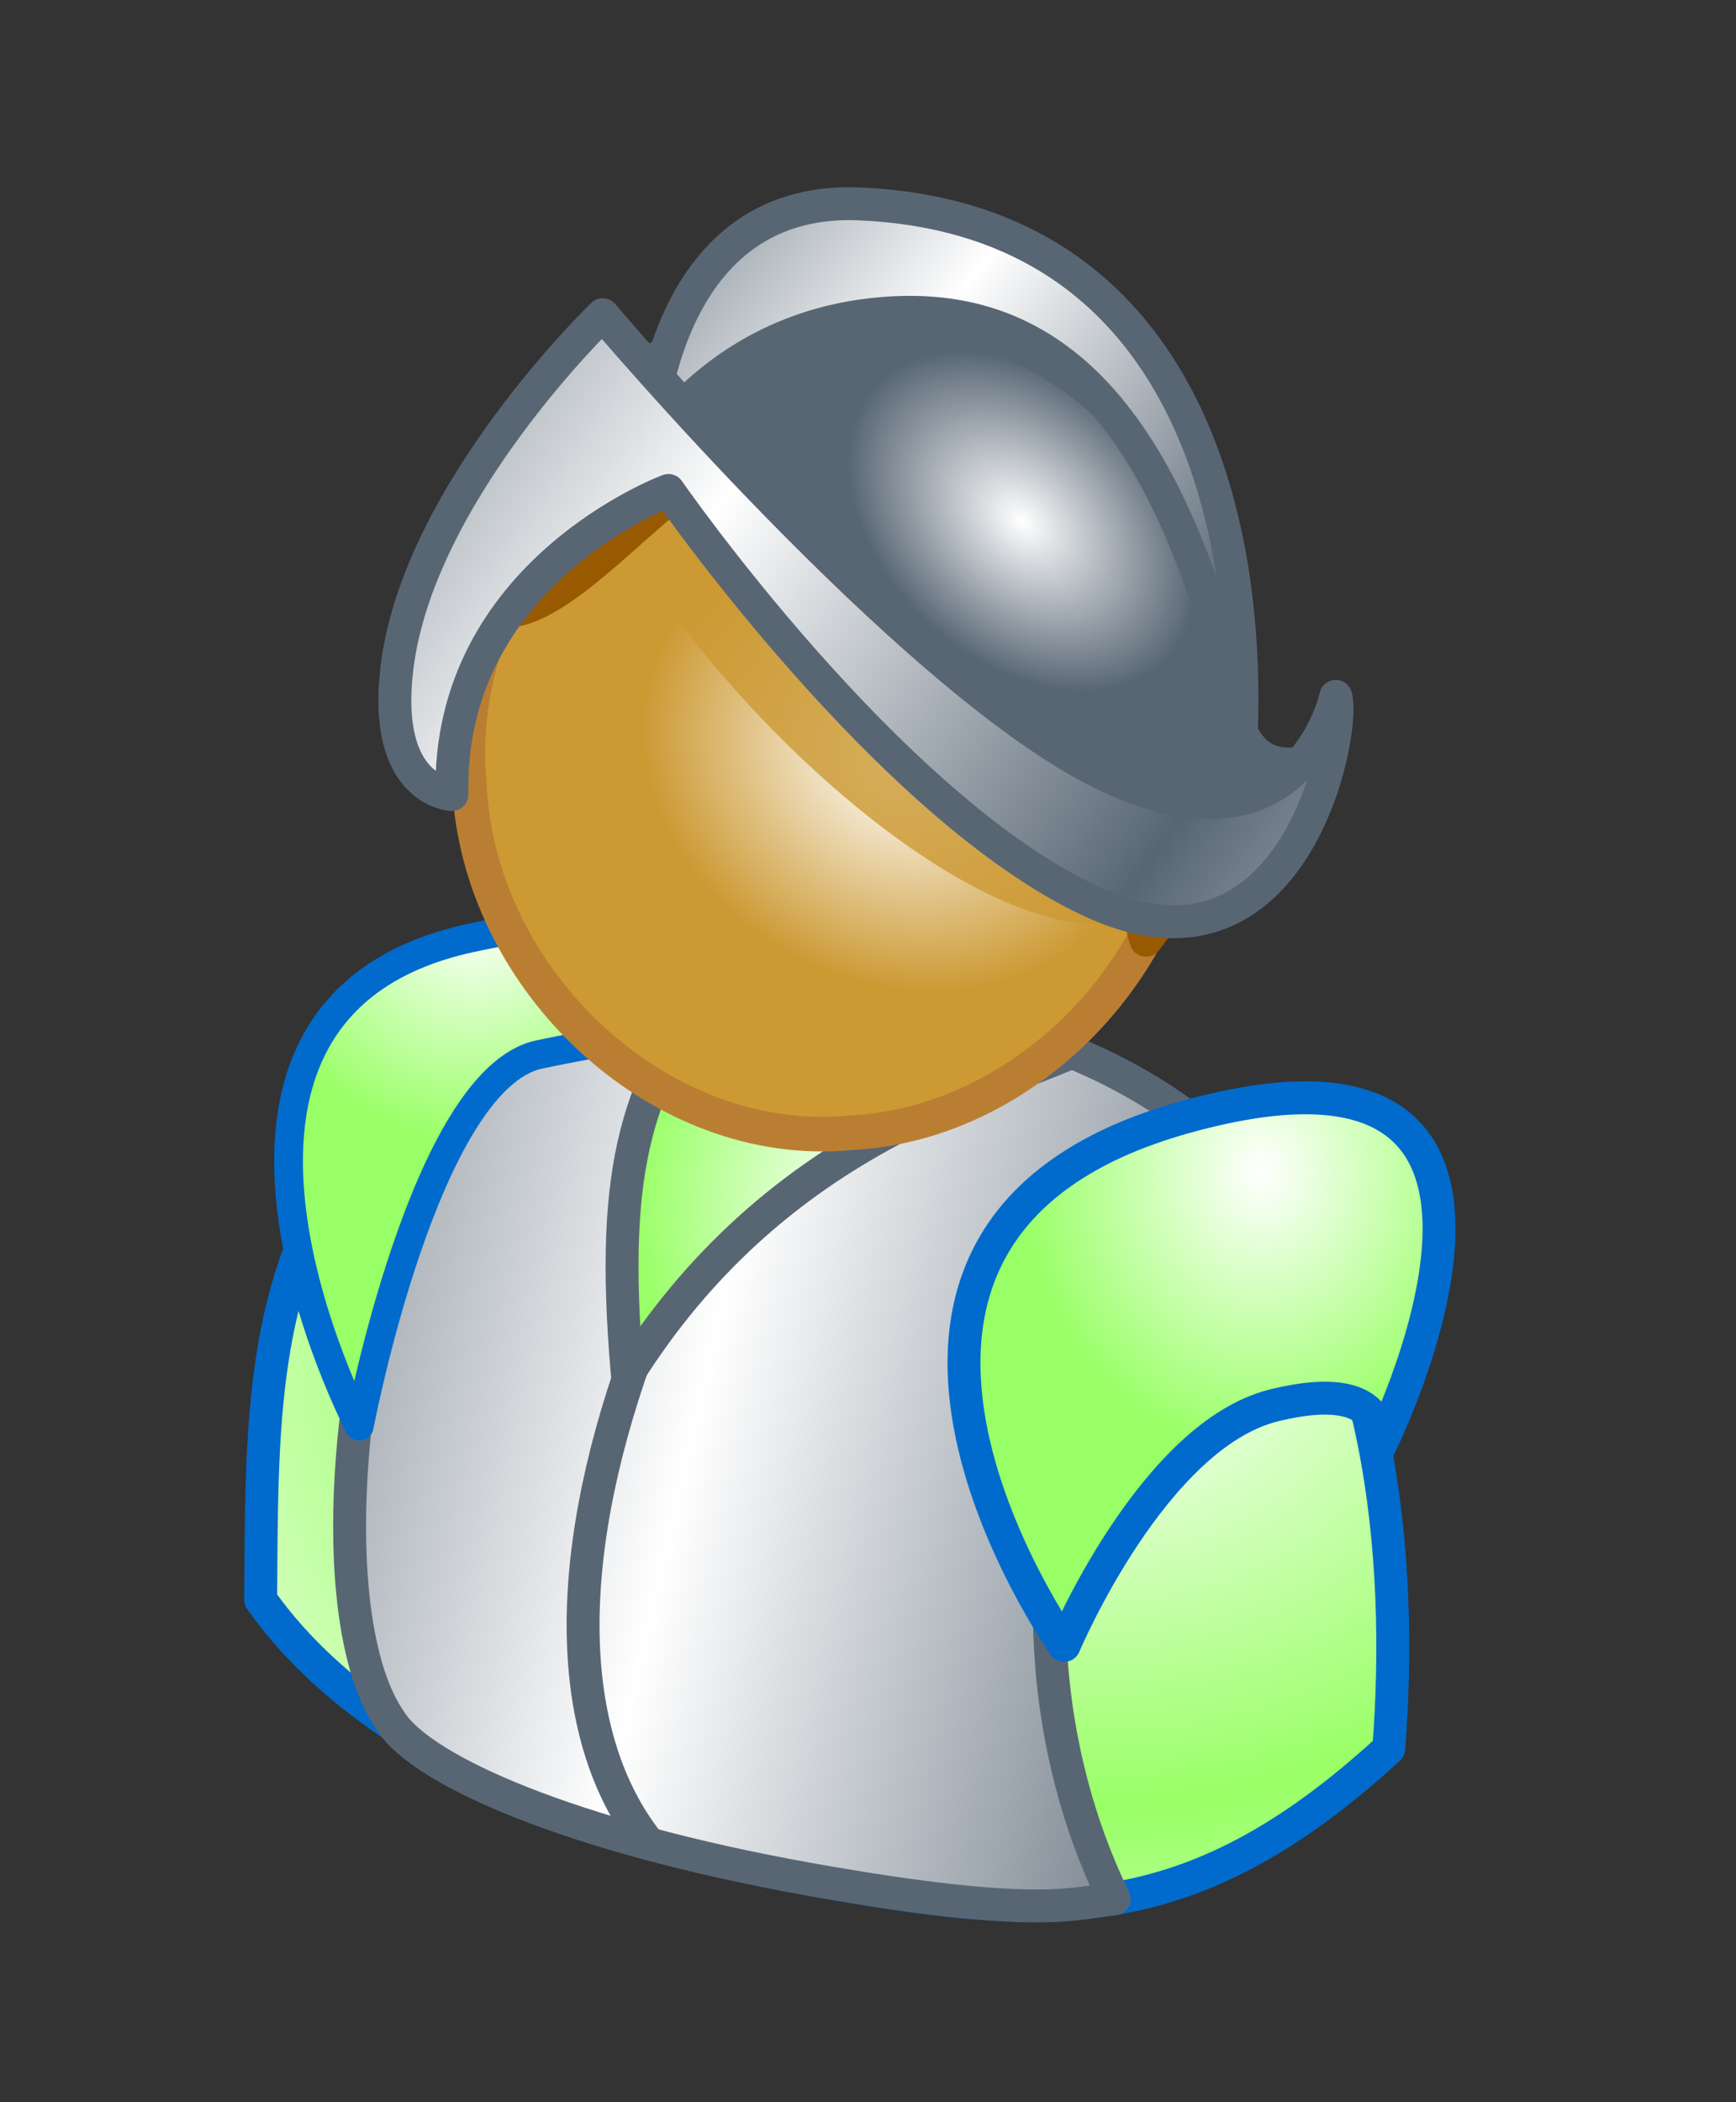 <?xml version="1.0" encoding="UTF-8" standalone="no"?>
<!-- Created with Inkscape (http://www.inkscape.org/) -->

<svg
   xmlns:dc="http://purl.org/dc/elements/1.1/"
   xmlns:cc="http://creativecommons.org/ns#"
   xmlns:rdf="http://www.w3.org/1999/02/22-rdf-syntax-ns#"
   xmlns:svg="http://www.w3.org/2000/svg"
   xmlns="http://www.w3.org/2000/svg"
   xmlns:xlink="http://www.w3.org/1999/xlink"
   xmlns:sodipodi="http://sodipodi.sourceforge.net/DTD/sodipodi-0.dtd"
   xmlns:inkscape="http://www.inkscape.org/namespaces/inkscape"
   version="1.0"
   width="48.85mm"
   height="59.13mm"
   id="svg2299"
   sodipodi:version="0.32"
   inkscape:version="0.91 r13725"
   sodipodi:docname="buddy_conquis.svg"
   inkscape:output_extension="org.inkscape.output.svgz.inkscape"
   inkscape:export-filename="\\Fuj0910p158\svg\buddy\buddy_conquis.png"
   inkscape:export-xdpi="300"
   inkscape:export-ydpi="300">
  <rect width="100%" height="100%" fill="#333333" stroke="none"/>
  <sodipodi:namedview
     inkscape:window-height="573"
     inkscape:window-width="748"
     inkscape:pageshadow="2"
     inkscape:pageopacity="0.0"
     guidetolerance="10.0"
     gridtolerance="10.0"
     objecttolerance="10.0"
     borderopacity="1.0"
     bordercolor="#666666"
     pagecolor="#ffffff"
     id="base"
     inkscape:zoom="2.5447181"
     inkscape:cx="45.685346"
     inkscape:cy="169.06748"
     inkscape:window-x="154"
     inkscape:window-y="203"
     inkscape:current-layer="layer13"
     showgrid="false"
     inkscape:window-maximized="0" />
  <defs
     id="defs2350">
    <linearGradient
       id="linearGradient3291">
      <stop
         id="stop3293"
         offset="0"
         style="stop-color:#ffffff;stop-opacity:1" />
      <stop
         id="stop3295"
         offset="1"
         style="stop-color:#586674;stop-opacity:1;" />
    </linearGradient>
    <linearGradient
       id="linearGradient3385">
      <stop
         id="stop3387"
         offset="0"
         style="stop-color:#ffffff;stop-opacity:1;" />
      <stop
         style="stop-color:#91c0ff;stop-opacity:1;"
         offset="0.2"
         id="stop3401" />
      <stop
         id="stop3389"
         offset="1"
         style="stop-color:#006bcc;stop-opacity:1;" />
    </linearGradient>
    <linearGradient
       id="linearGradient14869">
      <stop
         style="stop-color:#ffffff;stop-opacity:1"
         offset="0"
         id="stop14871" />
      <stop
         style="stop-color:#ffff00;stop-opacity:1"
         offset="0.35"
         id="stop14873" />
      <stop
         style="stop-color:#ffcc00;stop-opacity:1"
         offset="1"
         id="stop14875" />
    </linearGradient>
    <linearGradient
       id="linearGradient14821">
      <stop
         style="stop-color:#ffffff;stop-opacity:1"
         offset="0"
         id="stop14823" />
      <stop
         style="stop-color:#99ff66;stop-opacity:1"
         offset="1"
         id="stop14825" />
    </linearGradient>
    <linearGradient
       id="linearGradient14710">
      <stop
         style="stop-color:#ffcc00;stop-opacity:1"
         offset="0"
         id="stop14712" />
      <stop
         style="stop-color:#ffff00;stop-opacity:1"
         offset="1"
         id="stop14714" />
    </linearGradient>
    <linearGradient
       id="linearGradient4247">
      <stop
         style="stop-color:#ffffff;stop-opacity:1"
         offset="0"
         id="stop4249" />
      <stop
         style="stop-color:#cc9933;stop-opacity:1"
         offset="1"
         id="stop4251" />
    </linearGradient>
    <linearGradient
       id="linearGradient10439">
      <stop
         style="stop-color:#ffffff;stop-opacity:1"
         offset="0"
         id="stop10441" />
      <stop
         style="stop-color:#000000;stop-opacity:1"
         offset="1"
         id="stop10443" />
    </linearGradient>
    <radialGradient
       cx="94.916"
       cy="78.03"
       r="23.433"
       fx="94.916"
       fy="78.03"
       id="radialGradient4253"
       xlink:href="#linearGradient4247"
       gradientUnits="userSpaceOnUse"
       gradientTransform="matrix(1,0,0,0.934,0,5.123)" />
    <filter
       id="filter3329"
       height="2.212"
       y="-0.606"
       width="1.361"
       x="-0.18">
      <feGaussianBlur
         id="feGaussianBlur3331"
         stdDeviation="16.484"
         inkscape:collect="always" />
    </filter>
    <radialGradient
       cx="123.963"
       cy="138.821"
       r="37.266"
       fx="123.963"
       fy="138.821"
       id="radialGradient14827"
       xlink:href="#linearGradient14821"
       gradientUnits="userSpaceOnUse"
       gradientTransform="matrix(0.753,0,0,0.757,30.186,34.969)" />
    <linearGradient
       x1="66.491"
       y1="92.545"
       x2="91.731"
       y2="48.037"
       id="linearGradient14894"
       xlink:href="#linearGradient14710"
       gradientUnits="userSpaceOnUse" />
    <radialGradient
       cx="102.202"
       cy="29.245"
       r="42.034"
       fx="102.202"
       fy="29.245"
       id="radialGradient14896"
       xlink:href="#linearGradient14869"
       gradientUnits="userSpaceOnUse"
       gradientTransform="matrix(1.494,0.534,-0.329,0.92,-37.735,-46.023)" />
    <linearGradient
       x1="73.037"
       y1="151.414"
       x2="94.344"
       y2="88.655"
       id="linearGradient16906"
       xlink:href="#linearGradient10439"
       gradientUnits="userSpaceOnUse" />
    <linearGradient
       inkscape:collect="always"
       xlink:href="#linearGradient3291"
       id="linearGradient3289"
       x1="77.48"
       y1="52.482"
       x2="126.122"
       y2="86.104"
       gradientUnits="userSpaceOnUse"
       spreadMethod="reflect" />
    <radialGradient
       inkscape:collect="always"
       xlink:href="#linearGradient3291"
       id="radialGradient3303"
       cx="117.475"
       cy="56.032"
       fx="117.475"
       fy="56.032"
       r="46.293"
       gradientTransform="matrix(0.336,0.313,-0.217,0.233,81.37,5.592)"
       gradientUnits="userSpaceOnUse" />
    <linearGradient
       inkscape:collect="always"
       xlink:href="#linearGradient3291"
       id="linearGradient3317"
       x1="100.14"
       y1="33.661"
       x2="134.439"
       y2="60.383"
       gradientUnits="userSpaceOnUse"
       spreadMethod="reflect" />
    <linearGradient
       inkscape:collect="always"
       xlink:href="#linearGradient3291"
       id="linearGradient3319"
       x1="72.097"
       y1="159.238"
       x2="142.097"
       y2="175.354"
       gradientUnits="userSpaceOnUse"
       spreadMethod="reflect" />
    <radialGradient
       inkscape:collect="always"
       xlink:href="#linearGradient14821"
       id="radialGradient3472"
       cx="134.154"
       cy="127.722"
       fx="134.154"
       fy="127.722"
       r="25.663"
       gradientTransform="matrix(1,0,0,1.17,0,-24.845)"
       gradientUnits="userSpaceOnUse" />
    <radialGradient
       inkscape:collect="always"
       xlink:href="#linearGradient14821"
       id="radialGradient3476"
       gradientUnits="userSpaceOnUse"
       gradientTransform="matrix(0.938,0,0,0.953,-76.944,-22.727)"
       cx="135.829"
       cy="125.807"
       fx="135.829"
       fy="125.807"
       r="25.663" />
    <radialGradient
       inkscape:collect="always"
       xlink:href="#linearGradient14821"
       id="radialGradient3482"
       cx="116.61"
       cy="139.165"
       fx="116.61"
       fy="139.165"
       r="61.954"
       gradientTransform="matrix(1,0,0,0.808,0,29.567)"
       gradientUnits="userSpaceOnUse"
       spreadMethod="reflect" />
    <radialGradient
       inkscape:collect="always"
       xlink:href="#linearGradient14821"
       id="radialGradient3484"
       cx="91.471"
       cy="128.463"
       fx="91.471"
       fy="128.463"
       r="24.066"
       gradientTransform="matrix(1,0,0,1.103,0,-13.233)"
       gradientUnits="userSpaceOnUse" />
  </defs>
  <g
     inkscape:groupmode="layer"
     id="layer11"
     inkscape:label="Ombre"
     style="display:none">
    <g
       style="display:inline"
       id="layer5">
      <path
         d="M 24.564,170.367 C 24.564,170.367 92.516,200.304 126.292,200.304 C 160.067,200.304 253.442,158.085 244.231,151.177 C 235.019,144.268 24.912,170.29 24.564,170.367 z "
         transform="matrix(0.856,0,0,1,3.524,0)"
         style="fill:#808080;fill-rule:evenodd;stroke:none;stroke-width:1px;stroke-linecap:butt;stroke-linejoin:miter;stroke-opacity:1;filter:url(#filter3329)"
         id="path3235" />
    </g>
  </g>
  <g
     inkscape:groupmode="layer"
     id="layer15"
     inkscape:label="Body"
     style="display:inline">
    <path
       id="path3478"
       style="color:#000000;fill:url(#radialGradient3482);fill-opacity:1.0;fill-rule:nonzero;stroke:#006bcc;stroke-width:3.5;stroke-linecap:round;stroke-linejoin:round;marker:none;marker-start:none;marker-mid:none;marker-end:none;stroke-miterlimit:4;stroke-dasharray:none;stroke-dashoffset:0;stroke-opacity:1;visibility:visible;display:inline;overflow:visible;enable-background:accumulate"
       d="M 27.72,170.067 C 38.403,185.259 60.902,195.291 85.916,199.767 C 110.963,204.25 126.221,205.631 147.7,185.908 C 149.306,165.35 146.802,140.056 132.993,124.759 C 119.52,110.29 98.822,105.792 79.747,105.911 C 64.504,105.823 47.677,109.815 37.854,122.378 C 27.41,135.806 27.873,152.609 27.72,170.067 z " />
    <path
       id="path3414"
       style="color:#000000;fill:url(#linearGradient3319);fill-opacity:1.0;fill-rule:nonzero;stroke:#586674;stroke-width:3.5;stroke-linecap:round;stroke-linejoin:round;marker:none;marker-start:none;marker-mid:none;marker-end:none;stroke-miterlimit:4;stroke-dasharray:none;stroke-dashoffset:0;stroke-opacity:1;visibility:visible;display:inline;overflow:visible;enable-background:accumulate"
       d="M 41.538,182.985 C 44.899,188.298 60.908,195.285 85.916,199.767 C 110.962,204.256 114.51,202.209 118.485,201.88 C 102.836,169.605 116.543,130.232 132.993,124.759 C 119.52,110.29 98.822,105.792 79.747,105.911 C 64.504,105.823 58.287,105.493 48.464,118.056 C 38.02,131.484 32.948,170.635 41.538,182.985 z "
       sodipodi:nodetypes="csccccc" />
    <path
       id="path14924"
       style="color:#000000;fill:none;fill-opacity:1;fill-rule:nonzero;stroke:#586674;stroke-width:3.5;stroke-linecap:round;stroke-linejoin:round;marker:none;marker-start:none;marker-mid:none;marker-end:none;stroke-miterlimit:4;stroke-dasharray:none;stroke-dashoffset:0;stroke-opacity:1;visibility:visible;display:inline;overflow:visible;enable-background:accumulate"
       d="M 67.694,144.03 C 59.452,166.991 60.461,185.116 68.899,195.865"
       sodipodi:nodetypes="cc" />
    <path
       id="path14926"
       style="color:#000000;fill:url(#radialGradient3484);fill-opacity:1.0;fill-rule:nonzero;stroke:#586674;stroke-width:3.5;stroke-linecap:butt;stroke-linejoin:round;marker:none;marker-start:none;marker-mid:none;marker-end:none;stroke-miterlimit:4;stroke-dasharray:none;stroke-dashoffset:0;stroke-opacity:1;visibility:visible;display:inline;overflow:visible;enable-background:accumulate"
       d="M 66.727,146.185 C 82.15,121.627 104.216,116.139 113.787,111.952 C 96.937,104.915 91.712,103.142 75.851,103.794 C 68.262,115.289 64.679,122.871 66.727,146.185 z "
       sodipodi:nodetypes="cccc" />
    <path
       style="fill:url(#radialGradient3472);fill-rule:evenodd;stroke:#006bcc;stroke-width:3.5;stroke-linecap:round;stroke-linejoin:round;stroke-opacity:1;fill-opacity:1.0;stroke-miterlimit:4;stroke-dasharray:none"
       d="M 126.144,118.739 C 170.571,106.456 146.578,154.107 146.578,154.107 C 146.578,154.107 148.543,146.247 135.575,149.391 C 122.607,152.535 113.176,174.934 113.176,174.934 C 113.176,174.934 82.082,130.922 126.144,118.739 z "
       id="path3464"
       sodipodi:nodetypes="ccscz" />
    <path
       style="fill:url(#radialGradient3476);fill-opacity:1;fill-rule:evenodd;stroke:#006bcc;stroke-width:3.06;stroke-linecap:round;stroke-linejoin:round;stroke-miterlimit:4;stroke-dasharray:none;stroke-opacity:1;display:inline"
       d="M 50.083,99.717 C 85.067,92.17 73.534,109.879 73.534,109.879 C 73.534,109.879 69.532,109.546 57.362,112.107 C 45.192,114.667 38.209,151.627 38.209,151.627 C 38.209,151.627 15.02,107.281 50.083,99.717 z "
       id="path3474"
       sodipodi:nodetypes="ccscz" />
  </g>
  <g
     inkscape:groupmode="layer"
     id="layer13"
     inkscape:label="Tete"
     style="display:inline">
    <g
       style="display:inline"
       id="layer1">
      <path
         d="M 88.116,41.032 C 66.919,40.3 47.814,61.472 49.917,83.356 C 50.809,104.276 70.24,122.414 90.481,120.428 C 110.099,119.487 127.494,100.613 126.456,80.063 C 126.357,59.283 108.477,40.128 88.116,41.032 z "
         style="fill:#cc9933;fill-opacity:1;stroke:#ba7e33;stroke-width:3.679px;stroke-linejoin:round;stroke-dasharray:none;stroke-opacity:1"
         id="path2339" />
      <path
         d="M 118.349,78.03 C 118.355,90.125 107.862,99.933 94.916,99.933 C 81.971,99.933 71.478,90.125 71.483,78.03 C 71.478,65.934 81.971,56.126 94.916,56.126 C 107.862,56.126 118.355,65.934 118.349,78.03 z "
         transform="matrix(1.051,0.563,-0.503,0.939,34.682,-45.567)"
         style="opacity:1;color:#000000;fill:url(#radialGradient4253);fill-opacity:1;fill-rule:nonzero;stroke:none;stroke-width:7;stroke-linecap:round;stroke-linejoin:round;marker:none;marker-start:none;marker-mid:none;marker-end:none;stroke-miterlimit:4;stroke-dasharray:none;stroke-dashoffset:0;stroke-opacity:1;visibility:visible;display:inline;overflow:visible;enable-background:accumulate"
         id="path3268" />
      <path
         d="M 100.545,43.134 C 87.434,38.162 53.092,48.624 56.557,66.276 C 62.193,70.199 63.088,64.14 69.231,61.809 C 80.415,78.869 106.585,102.98 122,97.501 C 120.963,76.124 139.899,63.744 100.545,43.134 z "
         style="fill:#cc9933;fill-opacity:1;fill-rule:nonzero;stroke:none;stroke-width:3.5;stroke-miterlimit:4;stroke-dasharray:none;stroke-opacity:1;opacity:0.8"
         id="path4255"
         sodipodi:nodetypes="ccccc" />
      <path
         d="M 121.882,99.962 C 139.976,76.675 130.058,42.981 102.434,34.43 C 82.842,28.366 53.107,39.858 51.135,64.152 C 57.312,68.813 68.941,52.801 75.673,50.03 C 77.328,67.121 94.565,70.252 107.756,76.959 C 111.773,79.503 108.717,88.385 114.684,88.248 C 117.277,87.058 121.146,80.417 123.29,85.495 C 122.531,90.62 120.127,94.805 121.882,99.962 z "
         style="fill:#ba7e33;fill-opacity:1;fill-rule:evenodd;stroke:#985a00;stroke-width:3.5;stroke-linecap:round;stroke-linejoin:round;stroke-miterlimit:4;stroke-dasharray:none;stroke-opacity:1"
         id="path2341" />
    </g>
  </g>
  <g
     inkscape:groupmode="layer"
     id="layer14"
     inkscape:label="Yeux"
     style="display:none">
    <g
       style="display:inline"
       id="layer4">
      <g
         style="display:inline"
         id="g3312">
        <path
           d="M 66.783,83.819 C 66.783,86.892 65.15,89.384 63.136,89.384 C 61.123,89.384 59.49,86.892 59.49,83.819 C 59.49,80.745 61.123,78.253 63.136,78.253 C 65.15,78.253 66.783,80.745 66.783,83.819 z "
           transform="translate(-2,-2.407)"
           style="opacity:1;color:#000000;fill:#985a00;fill-opacity:1;fill-rule:nonzero;stroke:none;stroke-width:7;stroke-linecap:butt;stroke-linejoin:round;marker:none;marker-start:none;marker-mid:none;marker-end:none;stroke-miterlimit:4;stroke-dasharray:none;stroke-dashoffset:0;stroke-opacity:1;visibility:visible;display:inline;overflow:visible;enable-background:accumulate"
           id="path2322" />
        <path
           d="M 66.783,83.819 C 66.783,86.892 65.15,89.384 63.136,89.384 C 61.123,89.384 59.49,86.892 59.49,83.819 C 59.49,80.745 61.123,78.253 63.136,78.253 C 65.15,78.253 66.783,80.745 66.783,83.819 z "
           transform="translate(-0.819,-1.306)"
           style="opacity:1;color:#000000;fill:#ba7e33;fill-opacity:1;fill-rule:nonzero;stroke:none;stroke-width:7;stroke-linecap:butt;stroke-linejoin:round;marker:none;marker-start:none;marker-mid:none;marker-end:none;stroke-miterlimit:4;stroke-dasharray:none;stroke-dashoffset:0;stroke-opacity:1;visibility:visible;display:inline;overflow:visible;enable-background:accumulate"
           id="path3295" />
      </g>
      <g
         style="display:inline"
         id="g3316">
        <path
           d="M 66.783,83.819 C 66.783,86.892 65.15,89.384 63.136,89.384 C 61.123,89.384 59.49,86.892 59.49,83.819 C 59.49,80.745 61.123,78.253 63.136,78.253 C 65.15,78.253 66.783,80.745 66.783,83.819 z "
           transform="translate(17.847,3.646)"
           style="opacity:1;color:#000000;fill:#985a00;fill-opacity:1;fill-rule:nonzero;stroke:none;stroke-width:7;stroke-linecap:butt;stroke-linejoin:round;marker:none;marker-start:none;marker-mid:none;marker-end:none;stroke-miterlimit:4;stroke-dasharray:none;stroke-dashoffset:0;stroke-opacity:1;visibility:visible;display:inline;overflow:visible;enable-background:accumulate"
           id="path2324" />
        <path
           d="M 66.783,83.819 C 66.783,86.892 65.15,89.384 63.136,89.384 C 61.123,89.384 59.49,86.892 59.49,83.819 C 59.49,80.745 61.123,78.253 63.136,78.253 C 65.15,78.253 66.783,80.745 66.783,83.819 z "
           transform="translate(19.028,4.747)"
           style="opacity:1;color:#000000;fill:#ba7e33;fill-opacity:1;fill-rule:nonzero;stroke:none;stroke-width:7;stroke-linecap:butt;stroke-linejoin:round;marker:none;marker-start:none;marker-mid:none;marker-end:none;stroke-miterlimit:4;stroke-dasharray:none;stroke-dashoffset:0;stroke-opacity:1;visibility:visible;display:inline;overflow:visible;enable-background:accumulate"
           id="path3297" />
      </g>
      <path
         d="M 60.792,98.516 C 60.792,98.516 63.506,105.843 68.391,107.472 C 73.276,109.1 81.689,106.658 81.689,106.658 C 81.689,106.658 74.633,108.286 69.205,106.115 C 63.777,103.944 60.249,98.787 60.792,98.516 z "
         style="fill:#985a00;fill-opacity:1;fill-rule:evenodd;stroke:#985a00;stroke-width:1px;stroke-linecap:round;stroke-linejoin:round;stroke-opacity:1;display:inline"
         id="path3299" />
    </g>
  </g>
  <g
     inkscape:groupmode="layer"
     id="layer12"
     inkscape:label="Casque"
     style="display:inline">
    <path
       id="path2296"
       style="fill:url(#radialGradient3303);fill-opacity:1;fill-rule:evenodd;stroke:#586674;stroke-width:3.5;stroke-linecap:round;stroke-linejoin:round;stroke-miterlimit:4;stroke-dasharray:none;stroke-opacity:1"
       d="M 139.829,80.856 C 128.668,83.768 131.44,69.319 129.302,61.67 C 125.631,49.267 116.246,38.706 102.434,34.43 C 82.842,28.366 53.107,39.858 51.135,64.152 C 58.423,56.587 65.885,50.3 72.616,47.529 C 83.446,63.466 122.152,112.309 139.829,80.856 z "
       sodipodi:nodetypes="ccsccc" />
    <path
       style="fill:url(#linearGradient3317);fill-opacity:1;fill-rule:evenodd;stroke:#586674;stroke-width:3.5;stroke-linecap:butt;stroke-linejoin:miter;stroke-miterlimit:4;stroke-dasharray:none;stroke-opacity:1"
       d="M 68.966,47.415 C 68.966,47.415 69.771,20.771 91.366,21.676 C 124.179,23.051 132.824,52.327 132.038,77.281 C 125.079,46.285 113.406,32.449 95.329,33.235 C 77.252,34.021 69.752,47.022 68.966,47.415 z "
       id="path3305"
       sodipodi:nodetypes="cccsc" />
    <path
       style="fill:url(#linearGradient3289);fill-opacity:1;fill-rule:evenodd;stroke:#586674;stroke-width:3.5;stroke-linecap:round;stroke-linejoin:round;stroke-miterlimit:4;stroke-dasharray:none;stroke-opacity:1"
       d="M 142.06,74.037 C 142.06,74.037 138.088,92.81 116.706,81.972 C 96.422,71.691 64.101,33.46 64.101,33.46 C 64.101,33.46 44.567,52.218 42.237,70.857 C 40.569,84.195 48.072,84.473 48.072,84.473 C 47.516,60.854 71.088,52.145 71.088,52.145 C 71.088,52.145 94.477,85.863 116.151,95.866 C 137.825,105.869 143.172,77.65 142.06,74.037 z "
       id="path2256"
       sodipodi:nodetypes="cscsccsc" />
  </g>
</svg>
